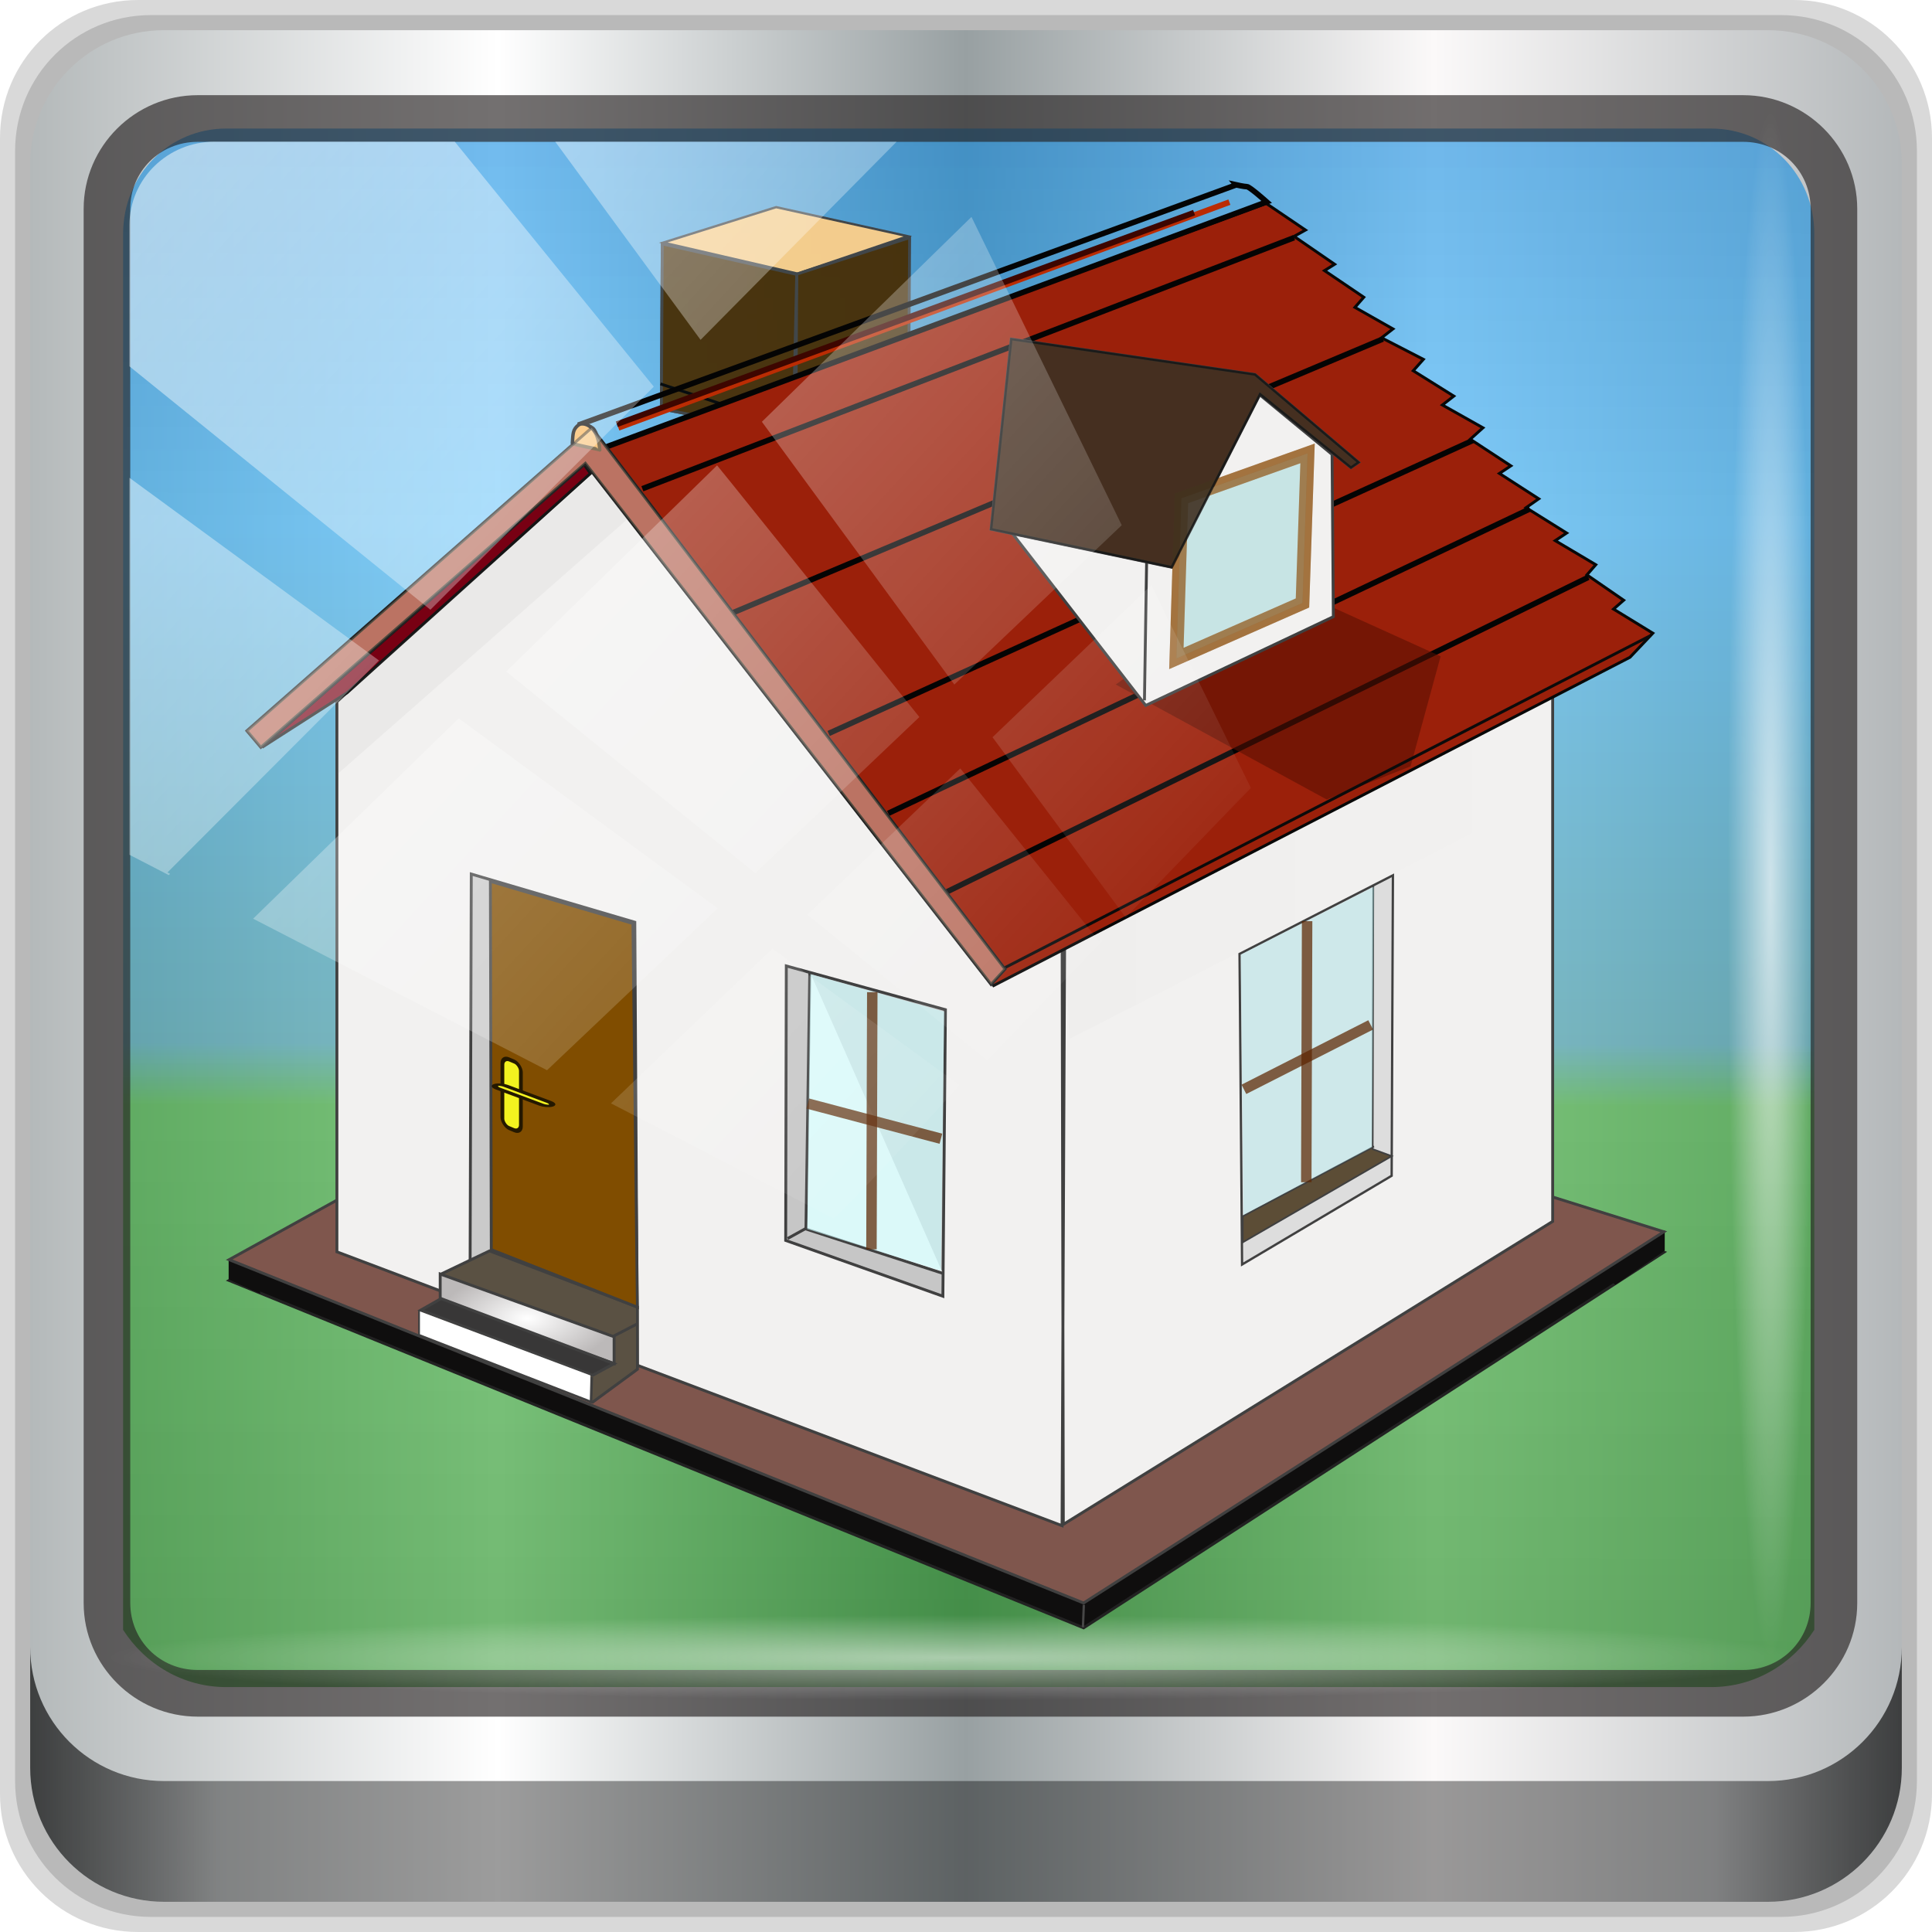<?xml version="1.0" encoding="UTF-8" standalone="no"?>
<!-- Created with Inkscape (http://www.inkscape.org/) -->

<svg
   xmlns:dc="http://purl.org/dc/elements/1.1/"
   xmlns:cc="http://creativecommons.org/ns#"
   xmlns:rdf="http://www.w3.org/1999/02/22-rdf-syntax-ns#"
   xmlns:svg="http://www.w3.org/2000/svg"
   xmlns="http://www.w3.org/2000/svg"
   xmlns:xlink="http://www.w3.org/1999/xlink"
   xmlns:sodipodi="http://sodipodi.sourceforge.net/DTD/sodipodi-0.dtd"
   xmlns:inkscape="http://www.inkscape.org/namespaces/inkscape"
   width="96"
   height="96"
   viewBox="0 0 96 96"
   version="1.1"
   id="svg1072"
   inkscape:version="0.92.1 r15371"
   sodipodi:docname="sweethome3d.svg">
  <defs
     id="defs1066">
    <linearGradient
       inkscape:collect="always"
       id="linearGradient1089">
      <stop
         style="stop-color:#007d00;stop-opacity:1"
         offset="0"
         id="stop1085" />
      <stop
         id="stop1093"
         offset="0.368"
         style="stop-color:#009100;stop-opacity:0.904" />
      <stop
         style="stop-color:#007e91;stop-opacity:0.871"
         offset="0.408"
         id="stop1095" />
      <stop
         id="stop1097"
         offset="0.74"
         style="stop-color:#009cf7;stop-opacity:0.87" />
      <stop
         style="stop-color:#0083de;stop-opacity:1"
         offset="1"
         id="stop1087" />
    </linearGradient>
    <linearGradient
       y2="47"
       x2="90"
       y1="47"
       x1="6"
       gradientTransform="matrix(1.107,0,0,1.107,-4.994,-3.621)"
       gradientUnits="userSpaceOnUse"
       id="linearGradient4071"
       xlink:href="#linearGradient6139-0"
       inkscape:collect="always" />
    <linearGradient
       id="linearGradient6139-0">
      <stop
         style="stop-color:#b4b9ba;stop-opacity:1"
         offset="0"
         id="stop6141-2" />
      <stop
         id="stop6151-0"
         offset="0.25"
         style="stop-color:#ffffff;stop-opacity:1;" />
      <stop
         id="stop6147-1"
         offset="0.5"
         style="stop-color:#98a0a2;stop-opacity:1" />
      <stop
         style="stop-color:#fbf9f9;stop-opacity:1;"
         offset="0.75"
         id="stop6149-4" />
      <stop
         style="stop-color:#b4b8ba;stop-opacity:1"
         offset="1"
         id="stop6143-4" />
    </linearGradient>
    <linearGradient
       gradientUnits="userSpaceOnUse"
       y2="88.172"
       x2="94.5"
       y1="88.172"
       x1="1.5"
       id="linearGradient4129"
       xlink:href="#linearGradient3832-0-6-1-1"
       inkscape:collect="always"
       gradientTransform="translate(0.149,0.415)" />
    <linearGradient
       id="linearGradient3832-0-6-1-1">
      <stop
         id="stop3834-6-3-7-1"
         offset="0"
         style="stop-color:#000000;stop-opacity:1;" />
      <stop
         style="stop-color:#000000;stop-opacity:0.588;"
         offset="0.1"
         id="stop3872-2-4" />
      <stop
         id="stop3844-6-2-7-6"
         offset="0.9"
         style="stop-color:#000000;stop-opacity:0.588;" />
      <stop
         id="stop3836-5-0-2-9"
         offset="1"
         style="stop-color:#000000;stop-opacity:1;" />
    </linearGradient>
    <radialGradient
       r="43.199"
       fy="44.893"
       fx="13.948"
       cy="44.893"
       cx="13.948"
       gradientTransform="matrix(0.975,0,0,0.049,34.048,80.582)"
       gradientUnits="userSpaceOnUse"
       id="radialGradient7462"
       xlink:href="#linearGradient3737"
       inkscape:collect="always" />
    <linearGradient
       id="linearGradient3737">
      <stop
         id="stop3739"
         style="stop-color:#ffffff;stop-opacity:1"
         offset="0" />
      <stop
         id="stop3741"
         style="stop-color:#ffffff;stop-opacity:0"
         offset="1" />
    </linearGradient>
    <radialGradient
       r="43.199"
       fy="44.893"
       fx="13.948"
       cy="44.893"
       cx="13.948"
       gradientTransform="matrix(0.888,0,0,0.049,31.96,-90.317)"
       gradientUnits="userSpaceOnUse"
       id="radialGradient7464"
       xlink:href="#linearGradient3737"
       inkscape:collect="always" />
    <linearGradient
       y2="14.514"
       x2="50.528"
       y1="-28.642"
       x1="2.771"
       gradientUnits="userSpaceOnUse"
       id="linearGradient4767"
       xlink:href="#linearGradient3737"
       inkscape:collect="always" />
    <clipPath
       clipPathUnits="userSpaceOnUse"
       id="clipPath4156-4-1">
      <path
         style="opacity:0.6;fill:#ffffff;fill-opacity:1;stroke:none"
         d="m 27.046,-55.695 -14.214,13.321 h 0.061 l 15.653,21.771 10.231,-10.546 C 38.562,-32.302 27.468,-54.819 27.046,-55.695 Z M 9.647,-39.383 -5.241,-25.321 15.988,-7.806 26.372,-18.383 Z m 31.491,12.951 -9.741,9.714 8.945,12.458 7.781,-7.555 z m -49.84,4.379 -13.754,12.982 26.283,13.846 0.061,-0.062 -0.123,-0.062 L 13.599,-5.401 -8.702,-22.053 Z m 38.015,7.401 -9.803,9.775 11.579,9.559 7.628,-7.401 -8.669,-11.009 z m 20.187,5.674 -7.383,7.216 6.188,8.542 5.82,-6.137 z m -32.195,6.322 -9.557,9.498 13.662,7.185 7.934,-7.678 z m 23.312,2.374 -7.107,6.938 8.363,6.907 5.361,-5.674 -0.061,-0.092 -0.092,0.123 -6.464,-8.203 z m -8.73,8.542 -7.505,7.339 10.354,5.458 c 1.397,-1.321 5.675,-6.123 5.851,-6.322 z"
         id="path4158-0-8"
         inkscape:connector-curvature="0" />
    </clipPath>
    <filter
       style="color-interpolation-filters:sRGB"
       inkscape:collect="always"
       id="filter9575">
      <feGaussianBlur
         inkscape:collect="always"
         stdDeviation="0.994"
         id="feGaussianBlur9577" />
    </filter>
    <linearGradient
       inkscape:collect="always"
       xlink:href="#linearGradient2686"
       id="linearGradient9429"
       x1="7.899"
       y1="76.381"
       x2="65.446"
       y2="76.381"
       gradientUnits="userSpaceOnUse" />
    <linearGradient
       x1="0"
       y1="0"
       x2="1"
       y2="0"
       gradientUnits="userSpaceOnUse"
       gradientTransform="matrix(7.886,2.909,-3.256,6.957,210.034,194.672)"
       spreadMethod="pad"
       id="linearGradient2686">
      <stop
         style="stop-color:#780013;stop-opacity:1;"
         offset="0"
         id="stop2688" />
      <stop
         id="stop9443"
         offset="0.5"
         style="stop-color:#b5340c;stop-opacity:1;" />
      <stop
         style="stop-opacity:1;stop-color:#9b301e"
         offset="1"
         id="stop2690" />
    </linearGradient>
    <filter
       style="color-interpolation-filters:sRGB"
       inkscape:collect="always"
       id="filter7450"
       x="-0.141"
       width="1.281"
       y="-0.181"
       height="1.362">
      <feGaussianBlur
         inkscape:collect="always"
         stdDeviation="2.841"
         id="feGaussianBlur7452" />
    </filter>
    <linearGradient
       inkscape:collect="always"
       xlink:href="#linearGradient9718"
       id="linearGradient9458"
       x1="165.805"
       y1="67.695"
       x2="190.975"
       y2="68.135"
       gradientUnits="userSpaceOnUse" />
    <linearGradient
       x1="0"
       y1="0"
       x2="1"
       y2="0"
       gradientUnits="userSpaceOnUse"
       gradientTransform="matrix(3.404,5.105,5.105,-3.405,229.112,97.19)"
       spreadMethod="pad"
       id="linearGradient9718">
      <stop
         style="stop-color:#018c95;stop-opacity:1;"
         offset="0"
         id="stop9720" />
      <stop
         id="stop9460"
         offset="0.5"
         style="stop-color:#fcfdff;stop-opacity:1;" />
      <stop
         style="stop-color:#8fc0f0;stop-opacity:0.673"
         offset="1"
         id="stop9722" />
    </linearGradient>
    <radialGradient
       inkscape:collect="always"
       xlink:href="#radialGradient9286"
       id="radialGradient7442"
       gradientUnits="userSpaceOnUse"
       gradientTransform="matrix(1,0,0,0.523,0,95.446)"
       cx="54.199"
       cy="200.243"
       fx="54.199"
       fy="200.243"
       r="15.357" />
    <radialGradient
       fx="0"
       fy="0"
       cx="0"
       cy="0"
       r="1"
       gradientUnits="userSpaceOnUse"
       gradientTransform="matrix(-75.528,2.449,0,118.74,271.002,122.867)"
       spreadMethod="pad"
       id="radialGradient9286">
      <stop
         style="stop-opacity:1;stop-color:#ffffff"
         offset="0"
         id="stop9288" />
      <stop
         style="stop-opacity:1;stop-color:#bcb9b9"
         offset="1"
         id="stop9290" />
    </radialGradient>
    <linearGradient
       inkscape:collect="always"
       xlink:href="#linearGradient2686"
       id="linearGradient9437"
       x1="5.256"
       y1="93.781"
       x2="137.47"
       y2="93.781"
       gradientUnits="userSpaceOnUse" />
    <linearGradient
       inkscape:collect="always"
       xlink:href="#linearGradient928"
       id="linearGradient9298"
       x1="61.7"
       y1="49.128"
       x2="64.52"
       y2="48.816"
       gradientUnits="userSpaceOnUse" />
    <linearGradient
       x1="0"
       y1="0"
       x2="1"
       y2="0"
       gradientUnits="userSpaceOnUse"
       gradientTransform="matrix(11.888,-46.036,45.339,13.347,109.565,270.664)"
       spreadMethod="pad"
       id="linearGradient928">
      <stop
         style="stop-opacity:1;stop-color:#fab557"
         offset="0"
         id="stop930" />
      <stop
         style="stop-opacity:1;stop-color:#9b301e"
         offset="1"
         id="stop932" />
    </linearGradient>
    <filter
       style="color-interpolation-filters:sRGB"
       inkscape:collect="always"
       id="filter9378">
      <feGaussianBlur
         inkscape:collect="always"
         stdDeviation="0.799"
         id="feGaussianBlur9380" />
    </filter>
    <linearGradient
       inkscape:collect="always"
       xlink:href="#linearGradient2734"
       id="linearGradient9396"
       x1="134.55"
       y1="49.84"
       x2="198.897"
       y2="49.84"
       gradientUnits="userSpaceOnUse" />
    <linearGradient
       x1="0"
       y1="0"
       x2="1"
       y2="0"
       gradientUnits="userSpaceOnUse"
       gradientTransform="matrix(1.919,3.615,3.693,-1.908,64.686,234.832)"
       spreadMethod="pad"
       id="linearGradient2734">
      <stop
         style="stop-opacity:1;stop-color:#9c311e"
         offset="0"
         id="stop2736" />
      <stop
         style="stop-opacity:1;stop-color:#f8daaa"
         offset="1"
         id="stop2738" />
    </linearGradient>
    <linearGradient
       inkscape:collect="always"
       xlink:href="#linearGradient2382"
       id="linearGradient9441"
       gradientUnits="userSpaceOnUse"
       x1="93.359"
       y1="92.019"
       x2="20.293"
       y2="76.601" />
    <linearGradient
       x1="0"
       y1="0"
       x2="1"
       y2="0"
       gradientUnits="userSpaceOnUse"
       gradientTransform="matrix(-1.773,5.911,-5.916,-1.772,110.827,195.31)"
       spreadMethod="pad"
       id="linearGradient2382">
      <stop
         style="stop-opacity:1;stop-color:#9c311e"
         offset="0"
         id="stop2384" />
      <stop
         style="stop-opacity:1;stop-color:#f8daaa"
         offset="1"
         id="stop2386" />
    </linearGradient>
    <linearGradient
       inkscape:collect="always"
       xlink:href="#radialGradient9306"
       id="linearGradient7440"
       gradientUnits="userSpaceOnUse"
       x1="35.571"
       y1="206.663"
       x2="65.196"
       y2="206.663" />
    <radialGradient
       fx="0"
       fy="0"
       cx="0"
       cy="0"
       r="1"
       gradientUnits="userSpaceOnUse"
       gradientTransform="matrix(-27.009,0.876,0,42.462,221.096,132.117)"
       spreadMethod="pad"
       id="radialGradient9306">
      <stop
         style="stop-opacity:1;stop-color:#ffffff"
         offset="0"
         id="stop9308" />
      <stop
         style="stop-opacity:1;stop-color:#bcb9b9"
         offset="1"
         id="stop9310" />
    </radialGradient>
    <filter
       style="color-interpolation-filters:sRGB"
       inkscape:collect="always"
       id="filter11087">
      <feGaussianBlur
         inkscape:collect="always"
         stdDeviation="0.367"
         id="feGaussianBlur11089" />
    </filter>
    <linearGradient
       inkscape:collect="always"
       xlink:href="#linearGradient11514"
       id="linearGradient6791"
       gradientUnits="userSpaceOnUse"
       x1="147.572"
       y1="122.304"
       x2="232.15"
       y2="122.304" />
    <linearGradient
       inkscape:collect="always"
       id="linearGradient11514">
      <stop
         style="stop-color:#000000;stop-opacity:1;"
         offset="0"
         id="stop11516" />
      <stop
         style="stop-color:#000000;stop-opacity:0;"
         offset="1"
         id="stop11518" />
    </linearGradient>
    <filter
       style="color-interpolation-filters:sRGB"
       inkscape:collect="always"
       id="filter11522">
      <feGaussianBlur
         inkscape:collect="always"
         stdDeviation="0.393"
         id="feGaussianBlur11524" />
    </filter>
    <filter
       style="color-interpolation-filters:sRGB"
       inkscape:collect="always"
       id="filter8667">
      <feGaussianBlur
         inkscape:collect="always"
         stdDeviation="0.945"
         id="feGaussianBlur8669" />
    </filter>
    <filter
       style="color-interpolation-filters:sRGB"
       inkscape:collect="always"
       id="filter8740"
       x="-7.204"
       width="15.408"
       y="-0.023"
       height="1.046">
      <feGaussianBlur
         inkscape:collect="always"
         stdDeviation="0.425"
         id="feGaussianBlur8742" />
    </filter>
    <filter
       style="color-interpolation-filters:sRGB"
       inkscape:collect="always"
       id="filter8744"
       x="-0.044"
       width="1.088"
       y="-0.167"
       height="1.334">
      <feGaussianBlur
         inkscape:collect="always"
         stdDeviation="0.425"
         id="feGaussianBlur8746" />
    </filter>
    <filter
       style="color-interpolation-filters:sRGB"
       inkscape:collect="always"
       id="filter8752"
       x="-7.204"
       width="15.408"
       y="-0.023"
       height="1.045">
      <feGaussianBlur
         inkscape:collect="always"
         stdDeviation="0.425"
         id="feGaussianBlur8754" />
    </filter>
    <filter
       style="color-interpolation-filters:sRGB"
       inkscape:collect="always"
       id="filter8748">
      <feGaussianBlur
         inkscape:collect="always"
         stdDeviation="0.425"
         id="feGaussianBlur8750" />
    </filter>
    <linearGradient
       inkscape:collect="always"
       xlink:href="#linearGradient1089"
       id="linearGradient1091"
       x1="49.279"
       y1="83.598"
       x2="49.36"
       y2="6.813"
       gradientUnits="userSpaceOnUse" />
  </defs>
  <sodipodi:namedview
     id="base"
     pagecolor="#ffffff"
     bordercolor="#666666"
     borderopacity="1.0"
     inkscape:pageopacity="0.0"
     inkscape:pageshadow="2"
     inkscape:zoom="6.2772414"
     inkscape:cx="47.345753"
     inkscape:cy="44.557005"
     inkscape:document-units="px"
     inkscape:current-layer="g2574"
     showgrid="false"
     inkscape:showpageshadow="false"
     units="px"
     inkscape:lockguides="false"
     inkscape:window-width="1280"
     inkscape:window-height="972"
     inkscape:window-x="0"
     inkscape:window-y="26"
     inkscape:window-maximized="1" />
  <g
     inkscape:label="Livello 1"
     inkscape:groupmode="layer"
     id="layer1"
     transform="translate(0,-1026.52)">
    <g
       transform="translate(-0.149,1026.105)"
       style="display:inline"
       id="g2574">
      <path
         inkscape:connector-curvature="0"
         id="path3288"
         d="M 89.292,0.415 H 7.006 c -3.799,0 -6.857,3.058 -6.857,6.857 V 89.558 c 0,3.799 3.058,6.857 6.857,6.857 H 89.292 c 3.799,0 6.857,-3.058 6.857,-6.857 V 7.272 c 0,-3.799 -3.058,-6.857 -6.857,-6.857 z"
         style="display:inline;opacity:0.15;fill:#000000;fill-opacity:1;fill-rule:nonzero;stroke:none" />
      <path
         style="display:inline;opacity:0.15;fill:#000000;fill-opacity:1;fill-rule:nonzero;stroke:none"
         d="M 88.649,1.165 H 7.649 c -3.739,0 -6.75,3.01 -6.75,6.75 V 88.915 c 0,3.74 3.011,6.75 6.75,6.75 H 88.649 c 3.74,0 6.75,-3.01 6.75,-6.75 V 7.915 c 0,-3.739 -3.01,-6.75 -6.75,-6.75 z"
         id="path4085"
         inkscape:connector-curvature="0" />
      <path
         inkscape:connector-curvature="0"
         id="rect4251-1"
         d="M 88.006,1.915 H 8.292 c -3.68,0 -6.643,2.963 -6.643,6.643 V 88.272 c 0,3.68 2.963,6.643 6.643,6.643 H 88.006 c 3.68,0 6.643,-2.963 6.643,-6.643 V 8.558 c 0,-3.68 -2.963,-6.643 -6.643,-6.643 z"
         style="display:inline;fill:url(#linearGradient4071);fill-opacity:1;fill-rule:nonzero;stroke:none" />
      <path
         sodipodi:nodetypes="sscccsccscccsss"
         inkscape:connector-curvature="0"
         id="path3400-6"
         d="m 11.39,6.802 c -2.856,0 -5.124,2.315 -5.124,5.23 v 21.674 7.323 40.373 c 1.097,1.704 2.969,2.844 5.124,2.844 h 4.099 65.589 4.099 c 2.155,0 4.027,-1.14 5.124,-2.844 V 41.029 33.706 12.033 c 0,-2.916 -2.268,-5.23 -5.124,-5.23 z"
         style="display:inline;opacity:0.558;fill:url(#linearGradient1091);fill-opacity:1;fill-rule:nonzero;stroke:none;stroke-width:0.1;stroke-miterlimit:4;stroke-dasharray:none" />
      <path
         style="color:#000000;font-style:normal;font-variant:normal;font-weight:normal;font-stretch:normal;font-size:medium;line-height:normal;font-family:Sans;-inkscape-font-specification:Sans;text-indent:0;text-align:start;text-decoration:none;text-decoration-line:none;letter-spacing:normal;word-spacing:normal;text-transform:none;writing-mode:lr-tb;direction:ltr;baseline-shift:baseline;text-anchor:start;display:inline;overflow:visible;visibility:visible;fill:#241f1f;fill-opacity:0.633;stroke:none;stroke-width:2.376;marker:none;enable-background:accumulate"
         d="m 9.974,5.144 c -3.117,0 -5.668,2.54 -5.668,5.646 v 69.278 c 0,3.106 2.551,5.646 5.668,5.646 H 86.766 c 3.117,0 5.668,-2.54 5.668,-5.646 V 10.79 c 0,-3.106 -2.551,-5.646 -5.668,-5.646 z m 0,2.319 H 86.766 c 1.888,0 3.352,1.48 3.352,3.327 v 69.278 c 0,1.846 -1.464,3.327 -3.352,3.327 H 9.974 c -1.888,0 -3.352,-1.48 -3.352,-3.327 V 10.79 c 0,-1.846 1.464,-3.327 3.352,-3.327 z"
         id="path4989"
         inkscape:connector-curvature="0" />
      <path
         id="path4118"
         d="m 1.649,82.259 v 6 c 0,3.68 2.976,6.656 6.656,6.656 H 87.993 c 3.68,0 6.656,-2.976 6.656,-6.656 v -6 c 0,3.68 -2.976,6.656 -6.656,6.656 H 8.305 c -3.68,0 -6.656,-2.976 -6.656,-6.656 z"
         style="display:inline;opacity:0.658;fill:url(#linearGradient4129);fill-opacity:1;fill-rule:nonzero;stroke:none"
         inkscape:connector-curvature="0" />
      <rect
         ry="4.25"
         rx="0"
         y="80.665"
         x="5.524"
         height="4.25"
         width="84.25"
         id="rect4131"
         style="opacity:0.55;fill:url(#radialGradient7462);fill-opacity:1;stroke:none" />
      <g
         transform="matrix(0.286,0,0,0.286,10.842,8.678)"
         style="display:inline"
         id="g3527">
        <g
           id="g8761"
           style="display:inline;fill:#0f0e0e;fill-opacity:1">
          <path
             sodipodi:nodetypes="ccccc"
             inkscape:connector-curvature="0"
             id="path8451"
             d="M 2.423,193.574 150.876,253.924 251.684,188.669 98.119,140.076 Z"
             style="fill:#0f0e0e;fill-opacity:1;stroke:#222222;stroke-width:0.5;stroke-linecap:butt;stroke-linejoin:miter;stroke-miterlimit:4;stroke-dasharray:none;stroke-opacity:1" />
          <path
             sodipodi:nodetypes="ccccc"
             inkscape:connector-curvature="0"
             id="path8671"
             d="m 251.84,184.825 -1e-5,3.582 -8.566,5.918 -2.648,-2.025 z"
             style="fill:#0f0e0e;fill-opacity:1;stroke:none" />
          <path
             sodipodi:nodetypes="ccccc"
             inkscape:connector-curvature="0"
             id="path8673"
             d="m 2.336,189.964 -10e-8,3.426 5.451,2.492 0.311,-3.582 z"
             style="fill:#0f0e0e;fill-opacity:1;stroke:none" />
        </g>
        <path
           sodipodi:nodetypes="ccccc"
           inkscape:connector-curvature="0"
           id="path8449"
           d="M 2.423,189.962 150.876,249.613 251.684,185.114 98.119,137.085 Z"
           style="display:inline;fill:#7f564d;fill-opacity:1;stroke:#404040;stroke-width:0.497;stroke-linecap:butt;stroke-linejoin:miter;stroke-miterlimit:4;stroke-dasharray:none;stroke-opacity:1;filter:url(#filter9575)" />
        <g
           transform="translate(24.004,-67.211)"
           id="g8474"
           style="display:inline;opacity:0.929;fill:#472b00;fill-opacity:1;stroke:#404040;stroke-width:0.5;stroke-miterlimit:4;stroke-dasharray:none;stroke-opacity:1">
          <path
             style="fill:#472b00;fill-opacity:1;stroke:#404040;stroke-width:0.5;stroke-linecap:butt;stroke-linejoin:miter;stroke-miterlimit:4;stroke-dasharray:none;stroke-opacity:1"
             d="m 53.67,80.695 -0.156,28.657 22.895,4.517 0.623,-27.878 z"
             id="path8439"
             inkscape:connector-curvature="0" />
          <path
             style="fill:#ffd088;fill-opacity:1;stroke:#404040;stroke-width:0.4;stroke-linecap:butt;stroke-linejoin:miter;stroke-miterlimit:4;stroke-dasharray:none;stroke-opacity:1"
             d="m 53.841,80.466 19.608,-6.157 22.879,5.048 -19.168,6.496 z"
             id="path8443"
             inkscape:connector-curvature="0"
             sodipodi:nodetypes="ccccc" />
          <path
             style="fill:#472b00;fill-opacity:1;stroke:#404040;stroke-width:0.499;stroke-linecap:butt;stroke-linejoin:miter;stroke-miterlimit:4;stroke-dasharray:none;stroke-opacity:1"
             d="m 77.032,85.947 19.616,-6.343 -0.195,30.1 -19.578,4.165 z"
             id="path8441"
             inkscape:connector-curvature="0"
             sodipodi:nodetypes="ccccc" />
          <path
             inkscape:connector-curvature="0"
             id="path11297"
             d="m 53.67,80.695 -0.156,28.657 22.895,4.517 0.623,-27.878 z"
             style="fill:#472b00;fill-opacity:1;stroke:#404040;stroke-width:0.5;stroke-linecap:butt;stroke-linejoin:miter;stroke-miterlimit:4;stroke-dasharray:none;stroke-opacity:1" />
          <path
             style="fill:#472b00;fill-opacity:1;stroke:#000000;stroke-width:0.5;stroke-linecap:butt;stroke-linejoin:miter;stroke-miterlimit:4;stroke-dasharray:none;stroke-opacity:1"
             d="m 53.358,105.017 11.343,3.744"
             id="path11305"
             inkscape:connector-curvature="0" />
        </g>
        <g
           id="g3454">
          <path
             inkscape:connector-curvature="0"
             d="M 21.145,188.601 147.131,236.177 147.572,135.74 66.517,51.602 21.145,93.01 Z m 126.207,47.355 85.019,-52.641 V 84.861 l -85.239,42.289 z"
             style="display:inline;fill:#f2f1f0;fill-opacity:1;stroke:#404040;stroke-width:0.5;stroke-linecap:butt;stroke-linejoin:miter;stroke-miterlimit:4;stroke-dasharray:none;stroke-opacity:1"
             id="path8394" />
        </g>
        <path
           inkscape:connector-curvature="0"
           id="path8398"
           d="M 8.149,100.939 22.907,91.468 65.196,53.364 64.095,51.822 Z"
           style="display:inline;fill:url(#linearGradient9429);fill-opacity:1;stroke:#151515;stroke-width:0.5;stroke-linecap:butt;stroke-linejoin:miter;stroke-miterlimit:4;stroke-dasharray:none;stroke-opacity:1" />
        <path
           inkscape:connector-curvature="0"
           id="path8400"
           d="m 135.238,142.348 110.569,-57.046 3.965,-4.185 -6.828,-4.185 1.762,-1.542 -6.387,-4.405 1.542,-1.762 -7.048,-4.185 1.982,-1.322 -7.048,-4.405 2.203,-1.542 -6.828,-4.405 1.982,-1.322 -7.048,-4.625 2.203,-1.982 -7.048,-3.965 1.982,-1.542 -7.048,-4.405 1.762,-1.982 -7.268,-3.744 1.982,-1.542 -6.608,-3.744 1.542,-1.762 -6.828,-4.625 1.762,-1.101 -7.048,-4.846 1.982,-1.101 L 182.593,6.449 67.619,48.739 Z"
           style="display:inline;fill:#9b200a;fill-opacity:1;stroke:#080808;stroke-width:0.5;stroke-linecap:butt;stroke-linejoin:miter;stroke-miterlimit:4;stroke-dasharray:none;stroke-opacity:1" />
        <path
           inkscape:connector-curvature="0"
           id="path8405"
           d="m 181.271,36.404 -16.299,31.497 -0.441,-0.441 v 0 0"
           style="display:inline;fill:#f2f1f0;fill-opacity:1;stroke:#404040;stroke-width:0.5;stroke-linecap:butt;stroke-linejoin:miter;stroke-miterlimit:4;stroke-dasharray:none;stroke-opacity:1" />
        <path
           inkscape:connector-curvature="0"
           d="m -21.578,47.959 -28.82,10.523 -4.754,1.736 c 0,0 0.594,-10e-4 0.777,0.273 0.183,0.274 0.32,0.961 0.32,0.961 l 34.031,-12.625 c 0,0 -0.869,-0.777 -1.006,-0.777 -0.137,0 -0.549,-0.092 -0.549,-0.092 z m 2.951,2.693 -33.252,12.811 z m 4.529,5.172 -33.191,13.979 z M -9.502,60.998 -42.375,75.951 Z m 2.912,3.492 -32.744,15.537 z m 2.977,3.492 -32.746,16.057 z"
           style="display:inline;fill:none;stroke:#040404;stroke-width:0.283px;stroke-linecap:butt;stroke-linejoin:miter;stroke-opacity:1"
           transform="matrix(3.405,0,0,3.405,250.865,-160.071)"
           id="path5707" />
        <path
           style="display:inline;opacity:0.743;fill:#581004;fill-opacity:1;stroke:none;filter:url(#filter7450)"
           d="m 161.071,89.373 22.439,-18.188 26.095,13.406 -4.49,18.632 -12.534,5.615 z"
           id="path7444"
           inkscape:connector-curvature="0"
           sodipodi:nodetypes="cccccc"
           transform="matrix(1.163,0,0,1.026,-30.864,-1.658)" />
        <path
           inkscape:connector-curvature="0"
           id="path8407"
           d="M 138.101,63.275 161.668,93.671 194.266,78.253 194.046,50.06 181.491,39.708 Z"
           style="display:inline;fill:#f2f1f0;fill-opacity:1;stroke:#404040;stroke-width:0.5;stroke-linecap:butt;stroke-linejoin:miter;stroke-miterlimit:4;stroke-dasharray:none;stroke-opacity:1" />
        <path
           inkscape:connector-curvature="0"
           id="path8409"
           d="m 161.448,92.79 0.661,-42.289 v 0"
           style="display:inline;fill:#f2f1f0;fill-opacity:1;stroke:#404040;stroke-width:0.5;stroke-linecap:butt;stroke-linejoin:miter;stroke-miterlimit:4;stroke-dasharray:none;stroke-opacity:1" />
        <path
           style="display:inline;opacity:0.349;fill:url(#linearGradient9458);fill-opacity:1;fill-rule:evenodd;stroke:#894a07;stroke-width:2.381;stroke-miterlimit:4;stroke-dasharray:none;stroke-opacity:1"
           d="m 167.877,57.685 21.908,-7.804 -0.881,25.987 -21.908,9.64 z"
           id="rect9449"
           inkscape:connector-curvature="0"
           sodipodi:nodetypes="ccccc" />
        <path
           inkscape:connector-curvature="0"
           id="path8411"
           d="M 134.136,140.806 249.33,81.557 v 0"
           style="display:inline;fill:#f2f1f0;fill-opacity:1;stroke:#0b0b0b;stroke-width:0.5;stroke-linecap:butt;stroke-linejoin:miter;stroke-miterlimit:4;stroke-dasharray:none;stroke-opacity:1"
           sodipodi:nodetypes="ccc" />
        <g
           id="g11118"
           style="display:inline;fill:#ffffff;fill-opacity:1">
          <path
             sodipodi:nodetypes="ccccc"
             style="fill:#d8d8d8;fill-opacity:0.783;stroke:#404040;stroke-width:0.4;stroke-linecap:butt;stroke-linejoin:miter;stroke-miterlimit:4;stroke-dasharray:none;stroke-opacity:1"
             d="m 177.967,136.841 0.441,53.963 25.99,-15.418 0.22,-52.201 z"
             id="path8415"
             inkscape:connector-curvature="0" />
          <path
             sodipodi:nodetypes="ccccccc"
             style="fill:#5c4d36;fill-opacity:1;stroke:#404040;stroke-width:0.3;stroke-linecap:butt;stroke-linejoin:miter;stroke-miterlimit:4;stroke-dasharray:none;stroke-opacity:1"
             d="m 201.204,124.837 -0.11,45.923 3.304,1.211 -25.88,14.977 -1e-5,-4.515 22.797,-12.114 h -0.22"
             id="path8417"
             inkscape:connector-curvature="0" />
          <path
             style="opacity:0.38;fill:#b5faff;fill-opacity:1;fill-rule:evenodd;stroke:none"
             d="m 178.188,136.951 23.127,-11.784 -0.33,45.263 -22.356,11.784 z"
             id="rect11130"
             inkscape:connector-curvature="0"
             sodipodi:nodetypes="ccccc" />
        </g>
        <path
           inkscape:connector-curvature="0"
           id="path8425"
           d="m 73.345,207.984 -0.441,-76.649 -28.413,-8.37 -0.22,74.006 z"
           style="display:inline;fill:#cacaca;fill-opacity:1;stroke:#404040;stroke-width:0.5;stroke-linecap:butt;stroke-linejoin:miter;stroke-miterlimit:4;stroke-dasharray:none;stroke-opacity:1" />
        <path
           inkscape:connector-curvature="0"
           id="path8427"
           d="m 47.658,188.441 25.698,9.741 v 3.092 7.731 l -7.787,5.721 -30.059,-11.597 v -4.175 l 3.738,-1.855 v -4.639 z"
           style="display:inline;fill:#5a5143;fill-opacity:1;stroke:#404040;stroke-width:0.498;stroke-linecap:butt;stroke-linejoin:miter;stroke-miterlimit:4;stroke-dasharray:none;stroke-opacity:1"
           sodipodi:nodetypes="cccccccccc" />
        <path
           inkscape:connector-curvature="0"
           id="path8433"
           d="m 65.413,210.367 -0.156,4.517 v 0"
           style="display:inline;fill:#f2f1f0;fill-opacity:1;stroke:#404040;stroke-width:0.5;stroke-linecap:butt;stroke-linejoin:miter;stroke-miterlimit:4;stroke-dasharray:none;stroke-opacity:1" />
        <path
           inkscape:connector-curvature="0"
           id="path8429"
           d="M 39.092,192.456 69.306,203.358 v 4.672 l -30.215,-10.663 z"
           style="display:inline;fill:url(#radialGradient7442);fill-opacity:1;stroke:#404040;stroke-width:0.5;stroke-linecap:butt;stroke-linejoin:miter;stroke-miterlimit:4;stroke-dasharray:none;stroke-opacity:1"
           sodipodi:nodetypes="ccccc" />
        <path
           inkscape:connector-curvature="0"
           id="path8435"
           d="m 68.995,203.358 4.205,-2.18"
           style="display:inline;fill:#f2f1f0;fill-opacity:1;stroke:#404040;stroke-width:0.5;stroke-linecap:butt;stroke-linejoin:miter;stroke-miterlimit:4;stroke-dasharray:none;stroke-opacity:1" />
        <path
           inkscape:connector-curvature="0"
           id="path8431"
           d="M 35.711,198.731 65.569,210.055 69.306,208.031 39.248,196.726 Z"
           style="display:inline;fill:#383737;fill-opacity:1;stroke:#404040;stroke-width:0.5;stroke-linecap:butt;stroke-linejoin:miter;stroke-miterlimit:4;stroke-dasharray:none;stroke-opacity:1"
           sodipodi:nodetypes="ccccc" />
        <path
           inkscape:connector-curvature="0"
           id="path8437"
           d="m 47.969,188.224 -0.156,-63.984 24.763,7.32 0.779,66.659 z"
           style="display:inline;fill:#804d00;fill-opacity:1;stroke:#404040;stroke-width:0.5;stroke-linecap:butt;stroke-linejoin:miter;stroke-miterlimit:4;stroke-dasharray:none;stroke-opacity:1"
           sodipodi:nodetypes="ccccc" />
        <path
           sodipodi:nodetypes="ccccccc"
           inkscape:connector-curvature="0"
           id="path8396"
           d="M 7.929,100.939 64.315,51.602 134.797,142.127 137.22,139.484 65.416,45.435 5.506,98.076 Z"
           style="display:inline;fill:url(#linearGradient9437);fill-opacity:1;stroke:#404040;stroke-width:0.5;stroke-linecap:butt;stroke-linejoin:miter;stroke-miterlimit:4;stroke-dasharray:none;stroke-opacity:1" />
        <path
           transform="matrix(1,0,0,-1,0,96.142)"
           style="display:inline;fill:url(#linearGradient9298);fill-opacity:1;stroke:#020202;stroke-width:0.6;stroke-linecap:round;stroke-linejoin:round;stroke-miterlimit:4;stroke-dasharray:none;stroke-opacity:1"
           d="m 66.811,46.863 c -0.046,0.851 -0.285,2.48 -1.116,3.497 -0.543,0.664 -1.293,1.089 -2.056,1.027 -0.452,-0.036 -0.843,-0.425 -1.105,-0.796 -0.274,-0.387 -0.347,-0.873 -0.399,-1.365 -0.009,-0.088 -0.056,-0.771 -0.085,-1.205 -0.012,-0.176 4.769,-1.089 4.767,-1.128"
           id="path9289"
           inkscape:connector-curvature="0"
           sodipodi:nodetypes="csaassc" />
        <path
           style="display:inline;fill:none;stroke:#bb2c03;stroke-width:1px;stroke-linecap:butt;stroke-linejoin:miter;stroke-opacity:1;filter:url(#filter9378)"
           d="M 176.205,6.229 70.042,45.435 v 0"
           id="path9316"
           inkscape:connector-curvature="0" />
        <path
           inkscape:connector-curvature="0"
           id="path8403"
           d="m 134.804,63.051 31.371,6.605 15.356,-30.066 15.795,12.755 1.316,-0.911 -17.989,-15.261 -42.34,-6.15 z"
           style="display:inline;fill:url(#linearGradient9396);fill-opacity:1;stroke:#404040;stroke-width:0.507;stroke-linecap:butt;stroke-linejoin:miter;stroke-miterlimit:4;stroke-dasharray:none;stroke-opacity:1" />
        <path
           style="display:inline;opacity:0.528;fill:url(#linearGradient9441);fill-opacity:1;stroke:#0b0b0b;stroke-width:0.5;stroke-linecap:butt;stroke-linejoin:miter;stroke-miterlimit:4;stroke-dasharray:none;stroke-opacity:1"
           d="M 7.929,100.939 64.315,51.602 134.797,142.127 137.22,139.484 65.416,45.435 5.506,98.076 Z"
           id="path9439"
           inkscape:connector-curvature="0"
           sodipodi:nodetypes="ccccccc" />
        <rect
           style="display:inline;fill:#f3f21f;fill-opacity:1;fill-rule:evenodd;stroke:#241800;stroke-width:0.709;stroke-linecap:round;stroke-linejoin:round;stroke-miterlimit:4;stroke-dasharray:none;stroke-opacity:1"
           id="rect9504"
           width="3.482"
           height="11.931"
           x="54.062"
           y="133.814"
           transform="matrix(0.923,0.386,0,1,0,0)"
           ry="1.262" />
        <rect
           ry="1.082"
           transform="matrix(-0.932,0.362,-0.937,-0.349,0,0)"
           y="-260.686"
           x="198.774"
           height="10.233"
           width="1.378"
           id="rect9518"
           style="display:inline;fill:#f3f21f;fill-opacity:1;fill-rule:evenodd;stroke:#241800;stroke-width:0.835;stroke-linecap:round;stroke-linejoin:round;stroke-miterlimit:4;stroke-dasharray:none;stroke-opacity:1" />
        <path
           style="display:inline;fill:url(#linearGradient7440);fill-opacity:1;fill-rule:evenodd;stroke:none"
           d="m 35.571,198.954 29.625,11.123 -0.11,4.295 -29.514,-11.453 z"
           id="rect11018"
           inkscape:connector-curvature="0"
           sodipodi:nodetypes="ccccc" />
        <path
           style="display:inline;opacity:0.257;fill:#7d7d7d;fill-opacity:1;stroke:none;filter:url(#filter11087)"
           d="m 22.026,93.252 43.208,-38.566 6.019,7.454 -49.12,43.535 z"
           id="path11045"
           inkscape:connector-curvature="0"
           transform="matrix(1.029,0,0,1.021,-1.604,-2.219)" />
        <path
           sodipodi:nodetypes="ccccc"
           inkscape:connector-curvature="0"
           id="path6904"
           d="m 167.877,57.685 21.908,-7.804 -0.881,25.987 -21.908,9.64 z"
           style="display:inline;opacity:0.624;fill:#e0f0f0;fill-opacity:1;stroke:#894a07;stroke-width:2.381;stroke-miterlimit:4;stroke-dasharray:none;stroke-opacity:1" />
        <g
           id="g7454"
           style="display:inline;stroke:#161616;stroke-width:0.4;stroke-miterlimit:4;stroke-dasharray:none;stroke-opacity:1">
          <path
             inkscape:connector-curvature="0"
             id="path9399"
             d="m 134.804,63.051 31.371,6.605 15.356,-30.066 15.795,12.755 1.316,-0.911 -17.989,-15.261 -42.34,-6.15 z"
             style="opacity:0.848;fill:#372f22;fill-opacity:1;stroke:#161616;stroke-width:0.4;stroke-linecap:butt;stroke-linejoin:miter;stroke-miterlimit:4;stroke-dasharray:none;stroke-opacity:1" />
        </g>
        <path
           sodipodi:nodetypes="ccccc"
           inkscape:connector-curvature="0"
           id="rect11485"
           d="m 147.572,135.74 84.579,-42.73 v 15.858 l -83.698,42.73 z"
           style="display:inline;opacity:0.108;fill:url(#linearGradient6791);fill-opacity:1;fill-rule:evenodd;stroke:none;filter:url(#filter11522)" />
        <path
           style="display:inline;fill:none;stroke:#3d0600;stroke-width:1px;stroke-linecap:butt;stroke-linejoin:miter;stroke-opacity:1;filter:url(#filter8667)"
           d="M 69.774,44.81 170.073,8.054"
           id="path8641"
           inkscape:connector-curvature="0"
           sodipodi:nodetypes="cc" />
        <path
           style="display:inline;fill:none;stroke:#474747;stroke-width:0.4;stroke-linecap:butt;stroke-linejoin:miter;stroke-miterlimit:4;stroke-dasharray:none;stroke-opacity:1"
           d="m 150.917,249.926 -0.156,3.894 v 0"
           id="path8675"
           inkscape:connector-curvature="0" />
        <g
           id="g3463">
          <path
             sodipodi:nodetypes="ccccc"
             style="display:inline;fill:#bbbbbb;fill-opacity:0.783;stroke:#404040;stroke-width:0.5;stroke-linecap:butt;stroke-linejoin:miter;stroke-miterlimit:4;stroke-dasharray:none;stroke-opacity:1"
             d="m 99.226,138.934 -0.11,47.686 27.312,9.691 0.441,-49.778 z"
             id="path8419"
             inkscape:connector-curvature="0" />
          <path
             style="display:inline;fill:#f2f1f0;fill-opacity:1;stroke:#404040;stroke-width:0.5;stroke-linecap:butt;stroke-linejoin:miter;stroke-miterlimit:4;stroke-dasharray:none;stroke-opacity:1"
             d="m 103.3,139.925 -0.661,44.712 23.788,7.709"
             id="path8421"
             inkscape:connector-curvature="0" />
          <path
             sodipodi:nodetypes="cc"
             style="display:inline;fill:#f2f1f0;fill-opacity:1;stroke:#404040;stroke-width:0.5;stroke-linecap:butt;stroke-linejoin:miter;stroke-miterlimit:4;stroke-dasharray:none;stroke-opacity:1"
             d="m 102.64,184.527 -3.194,1.762"
             id="path8423"
             inkscape:connector-curvature="0" />
          <path
             sodipodi:nodetypes="ccccc"
             inkscape:connector-curvature="0"
             id="rect11099"
             d="m 103.41,140.365 23.237,6.498 -0.551,45.042 -23.237,-7.268 z"
             style="display:inline;opacity:0.609;fill:#ccfcff;fill-opacity:1;fill-rule:evenodd;stroke:none" />
          <path
             inkscape:connector-curvature="0"
             id="path8716"
             d="m 114.161,143.487 -0.142,44.273 0.005,0.422"
             style="opacity:0.851;fill:none;stroke:#5d2602;stroke-width:1.817;stroke-linecap:butt;stroke-linejoin:miter;stroke-miterlimit:4;stroke-dasharray:none;stroke-opacity:1;filter:url(#filter8740)" />
          <path
             sodipodi:nodetypes="cc"
             style="opacity:0.851;fill:none;stroke:#5d2602;stroke-width:1.817;stroke-linecap:butt;stroke-linejoin:miter;stroke-miterlimit:4;stroke-dasharray:none;stroke-opacity:1;filter:url(#filter8744)"
             d="m 126.086,168.951 -23.128,-6.113"
             id="path8718"
             inkscape:connector-curvature="0" />
        </g>
        <path
           inkscape:connector-curvature="0"
           id="path8720"
           d="m 189.709,131.153 -0.142,44.273 0.005,1.083"
           style="opacity:0.851;fill:none;stroke:#5d2602;stroke-width:1.817;stroke-linecap:butt;stroke-linejoin:miter;stroke-miterlimit:4;stroke-dasharray:none;stroke-opacity:1;filter:url(#filter8752)"
           sodipodi:nodetypes="ccc" />
        <path
           sodipodi:nodetypes="cc"
           style="opacity:0.851;fill:none;stroke:#5d2602;stroke-width:1.817;stroke-linecap:butt;stroke-linejoin:miter;stroke-miterlimit:4;stroke-dasharray:none;stroke-opacity:1;filter:url(#filter8748)"
           d="M 200.753,149.173 178.726,160.37"
           id="path8722"
           inkscape:connector-curvature="0" />
      </g>
      <rect
         transform="rotate(90)"
         style="opacity:0.669;fill:url(#radialGradient7464);fill-opacity:1;stroke:none"
         id="rect4141"
         width="76.75"
         height="4.25"
         x="5.975"
         y="-90.234"
         rx="0"
         ry="4.25" />
      <rect
         clip-path="url(#clipPath4156-4-1)"
         ry="3.957"
         rx="3.957"
         y="-30"
         x="2"
         height="69.024"
         width="75.966"
         id="rect4146"
         style="opacity:0.508;fill:url(#linearGradient4767);fill-opacity:1;stroke:none"
         transform="matrix(1.069,0,0,1.048,4.444,38.894)" />
    </g>
  </g>
</svg>
